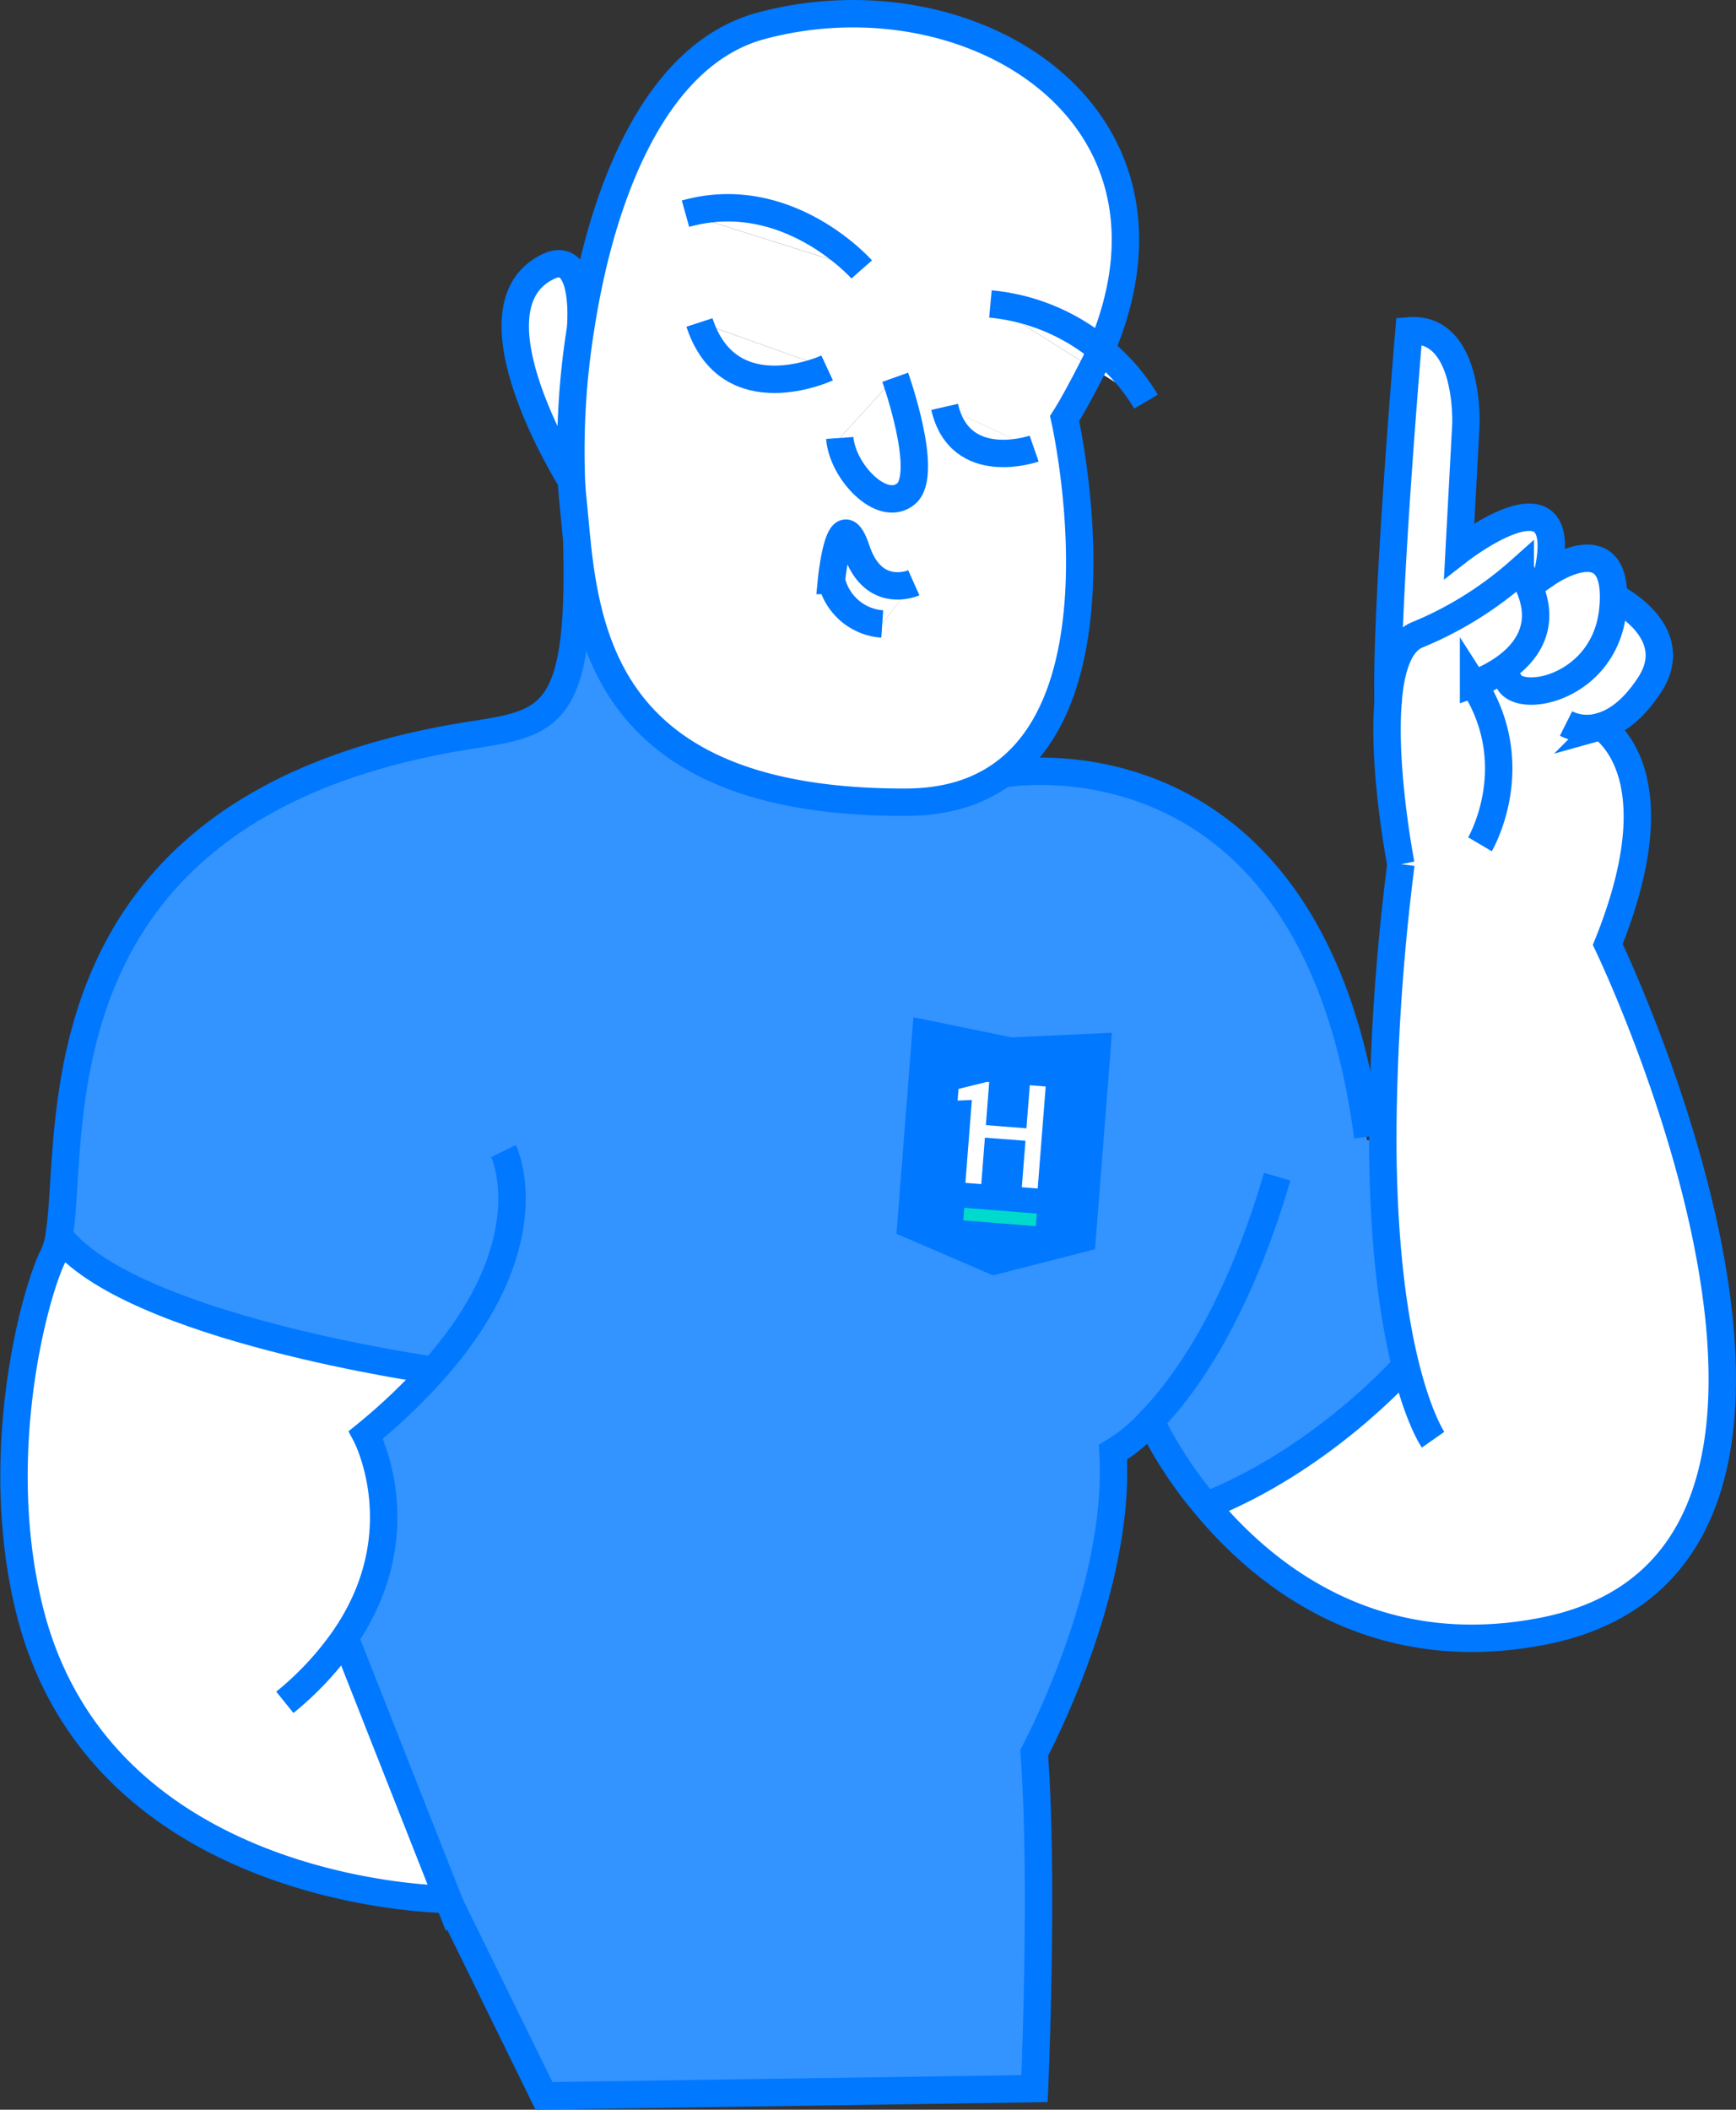 <svg xmlns="http://www.w3.org/2000/svg" viewBox="0 0 316.92 385.07"><rect x="0" y="0" width="316.92" height="385.07" fill="#333333" stroke="none"/><defs><style>.cls-1{fill:#fff;}.cls-2{fill:#3393ff;}.cls-3{fill:none;stroke:#0078ff;stroke-miterlimit:10;stroke-width:5px;}.cls-4{fill:#0078ff;}.cls-5{fill:#00dacc;}</style></defs><title>Asset 145</title><g id="Layer_2" data-name="Layer 2"><g id="Elements"><g id="_Group_" data-name="&lt;Group&gt;"><path class="cls-1" d="M62.8,299.19c13.5-19.48,4-37.28,4-37.28a108.28,108.28,0,0,0,12.37-11.8s-55.64-7.78-68.41-24.6a12.89,12.89,0,0,1-1.06,3.71c-3.25,6.28-11.54,36.05-4.3,64.89,13.14,52.31,76.26,52.63,76.26,52.63l1,2L63.2,299.47Z"/><path class="cls-2" d="M210,259.92a75.88,75.88,0,0,0,10.1,15.43L256.34,250h0l.16,0c-2.15-8.62-4.17-22-4.19-41.87h-2.75c-9.9-75.55-64.94-66.43-66.57-66.15-4.44,3.21-10.19,5.14-17.61,5.16-51.8.17-58-27.24-60.08-47.65h0c.88,32.21-4.72,33.23-19,35.44-80.92,12.52-72.35,72.67-75.43,91.24,12.76,16.8,68.35,24.58,68.35,24.58a108.18,108.18,0,0,1-12.36,11.79s9.5,17.78-4,37.24l.39.28,19.4,49.22L99.28,383l89.47-1.34s1.69-38-.07-61.24c0,0,15.93-29.57,14.37-54.81A30.72,30.72,0,0,0,210,259.92Z"/><path class="cls-1" d="M100.09,48.63c-15.7,7.52,4.22,39.09,4.22,39.09a142.05,142.05,0,0,1,1.71-28C106.48,52.43,104.93,46.32,100.09,48.63Z"/><path class="cls-1" d="M106,59.76a142.05,142.05,0,0,0-1.71,28l1.59-26.47Q106,60.49,106,59.76Z"/><path class="cls-1" d="M183.06,141.25c22.42-16.19,11.29-64.86,11.29-64.86a84.76,84.76,0,0,0,5.19-9.15L180.81,55.48a36.93,36.93,0,0,1,20.25,8.41C219.53,20.3,176.81-5.42,139,4.7c-19.91,5.34-29.4,31.72-33,55.06q0,.73-.12,1.5l-1.59,26.47c.05,1.09.14,2.1.23,3,.25,2.46.46,5.14.76,8,2.11,20.43,8.28,47.87,60.13,47.7C172.86,146.4,178.61,144.46,183.06,141.25ZM157.31,49.17,125.14,39C143.74,33.79,157.31,49.17,157.31,49.17Zm-29.58,9.68L151,67.15S133.15,75.46,127.73,58.86Zm25.58,21.08,10.12-11.07s6.32,17.69,1.95,21.29S153.73,86,153.31,79.93Zm-1.52,26s1.45-14.93,4.56-5.58,10.46,6,10.46,6l-5.75,7.48A10.23,10.23,0,0,1,151.79,105.91Zm20.66-31.65,16.34,7.62S175.27,86.59,172.45,74.26Z"/><path class="cls-1" d="M125.14,39l32.17,10.16S143.74,33.79,125.14,39Z"/><path class="cls-1" d="M151,67.15l-23.31-8.3C133.15,75.46,151,67.15,151,67.15Z"/><path class="cls-1" d="M163.43,68.86,153.31,79.93c.41,6.07,7.7,13.81,12.07,10.22S163.43,68.86,163.43,68.86Z"/><path class="cls-1" d="M156.35,100.32c-3.11-9.34-4.56,5.58-4.56,5.58a10.23,10.23,0,0,0,9.28,7.94l5.75-7.48S159.46,109.67,156.35,100.32Z"/><path class="cls-1" d="M188.79,81.88l-16.34-7.62C175.27,86.59,188.79,81.88,188.79,81.88Z"/><path class="cls-1" d="M180.81,55.48l18.73,11.76c.55-1.13,1.06-2.24,1.52-3.35A36.93,36.93,0,0,0,180.81,55.48Z"/><path class="cls-1" d="M199.54,67.24l9.67,6.06a35.42,35.42,0,0,0-8.15-9.41C200.6,65,200.09,66.11,199.54,67.24Z"/><path class="cls-1" d="M256.46,249.42l-36.28,25.4C241.22,266.48,256,249.94,256.46,249.42Z"/><path class="cls-1" d="M294.56,108.89c0-12.62-12-4.33-12-4.33,4.47-20.16-16.18-4.09-16.18-4.09l1.23-23s.75-18-10.39-17.09c0,0-4.35,50.89-3.8,68h0c.47-6.17,2-11.23,5.43-12.56a65.8,65.8,0,0,0,18.72-11.74c6.63,10.36,0,16.32-4.7,19l2.41-.65c-1.67,6.87,17.63,4.73,19.17-11.2C294.53,110.39,294.56,109.61,294.56,108.89Z"/><path class="cls-1" d="M258.84,115.82c-3.47,1.33-5,6.39-5.43,12.56l19.43-5.28h0c4.72-2.7,11.33-8.65,4.7-19A65.8,65.8,0,0,1,258.84,115.82Z"/><path class="cls-1" d="M272.85,123.09l2.42-.65c-1.67,6.87,17.62,4.73,19.17-11.19a22.41,22.41,0,0,0,.12-2.35C296.68,110,307,116,301.15,125c-3.15,4.82-6.32,6.86-8.94,7.59,3,2.13,12.68,11.65,1.3,39.89,0,0,54.34,112.79-12.19,125.41-30.4,5.77-50.3-10-61.14-23,21-8.34,35.82-24.87,36.28-25.39h0l.16,0h0c-2.15-8.62-4.17-22-4.19-41.91a411.5,411.5,0,0,1,3.32-49.74s-3.29-16.92-2.36-29.34c.47-6.17,2-11.23,5.43-12.56a65.88,65.88,0,0,0,18.73-11.74C284.19,114.44,277.58,120.4,272.85,123.09Z"/><path class="cls-3" d="M291.41,132a6.18,6.18,0,0,1,.8.5c3,2.13,12.68,11.65,1.3,39.89,0,0,54.34,112.79-12.19,125.41-30.4,5.77-50.3-10-61.14-23a75.77,75.77,0,0,1-10.12-15.44"/><path class="cls-3" d="M105.29,98.65c.88,32.24-4.73,33.26-19,35.48-81,12.52-72.41,72.74-75.49,91.32,0,0,0,0,0,.07a12.91,12.91,0,0,1-1.06,3.64c-3.25,6.29-11.54,36-4.3,64.89,13.14,52.31,76.26,52.63,76.26,52.63l.84,1.71.14.27,16.63,33.89,89.55-1.33s1.69-38-.06-61.3c0,0,15.94-29.59,14.38-54.86a31,31,0,0,0,6.91-5.71l0,0c6.34-6.56,15.79-19.77,23.07-44.58"/><path class="cls-3" d="M275.27,122.44c-1.67,6.87,17.62,4.73,19.17-11.19a22.41,22.41,0,0,0,.12-2.35c0-12.62-12-4.34-12-4.34,4.48-20.16-16.18-4.08-16.18-4.08l1.23-23s.75-18-10.39-17.09c0,0-4.35,50.89-3.8,68"/><line class="cls-3" x1="272.85" y1="123.09" x2="275.27" y2="122.44"/><path class="cls-3" d="M183.05,141.25c1.64-.28,56.73-9.41,66.64,66.22"/><path class="cls-3" d="M294.19,108.71l.37.19C296.68,110,307,116,301.15,125c-3.15,4.82-6.32,6.86-8.94,7.59a8.52,8.52,0,0,1-6.32-.53"/><path class="cls-3" d="M270.18,154.1s8.42-14.25-1.17-29.25a22.23,22.23,0,0,0,3.82-1.75h0c4.73-2.69,11.34-8.65,4.71-19a65.88,65.88,0,0,1-18.73,11.74c-3.46,1.33-5,6.39-5.43,12.56-.93,12.42,2.36,29.34,2.36,29.34"/><path class="cls-3" d="M261.62,262.78s-2.57-3.67-5-13.4h0c-2.15-8.62-4.17-22-4.19-41.91a411.5,411.5,0,0,1,3.32-49.74"/><path class="cls-3" d="M91.92,210.1s8.1,16.48-12.76,40a107.93,107.93,0,0,1-12.37,11.79s9.51,17.8-4,37.28h0A56.74,56.74,0,0,1,52,310.71"/><path class="cls-3" d="M104.31,87.73s-19.92-31.58-4.22-39.09c4.84-2.32,6.38,3.79,5.92,11.12"/><polyline class="cls-3" points="83.7 351.47 82.62 348.73 82.48 348.39 63.19 299.47"/><path class="cls-3" d="M201.06,63.89c-1.44,3-4.69,9.37-6.71,12.5,0,0,11.13,48.68-11.3,64.86-4.44,3.22-10.19,5.15-17.62,5.17-51.85.17-58-27.26-60.13-47.69,0,0,0,0,0-.08-.29-2.8-.5-5.45-.76-7.89-.09-.93-.17-1.94-.22-3a141.63,141.63,0,0,1,1.7-28C109.63,36.42,119.12,10,139,4.7c37.78-10.12,80.5,15.61,62,59.19"/><path class="cls-3" d="M188.79,81.88s-13.52,4.71-16.34-7.62"/><path class="cls-3" d="M151,67.16s-17.89,8.3-23.31-8.3"/><path class="cls-3" d="M166.82,106.37s-7.36,3.3-10.47-6-4.56,5.58-4.56,5.58a10.23,10.23,0,0,0,9.27,7.94"/><path class="cls-3" d="M163.43,68.86s6.32,17.7,1.95,21.29S153.73,86,153.31,79.94"/><path class="cls-3" d="M209.21,73.31a35.47,35.47,0,0,0-8.15-9.42,37,37,0,0,0-20.25-8.41"/><line class="cls-3" x1="209.21" y1="73.31" x2="209.21" y2="73.32"/><path class="cls-3" d="M157.31,49.18S143.73,33.79,125.14,39"/><path class="cls-3" d="M256.46,249.43c-.46.52-15.25,17.05-36.28,25.39"/><line class="cls-3" x1="256.46" y1="249.43" x2="256.47" y2="249.42"/><path class="cls-3" d="M79.16,250.12s-55.64-7.79-68.41-24.6"/></g><polygon class="cls-4" points="181.29 232.78 163.66 225.18 166.75 185.67 184.69 189.35 202.99 188.5 199.9 228.01 181.29 232.78"/><polygon class="cls-1" points="187.38 205.94 179.98 205.36 180.59 197.5 180.16 197.47 174.99 198.75 174.82 200.88 177.42 200.77 176.24 215.9 179.06 216.12 179.14 216.13 179.8 207.65 187.21 208.22 186.54 216.7 189.44 216.93 190.9 198.31 188 198.08 187.38 205.94"/><rect class="cls-5" x="175.85" y="219.93" width="13.25" height="2.3" transform="matrix(1, 0.08, -0.08, 1, 17.78, -13.55)"/></g></g></svg>